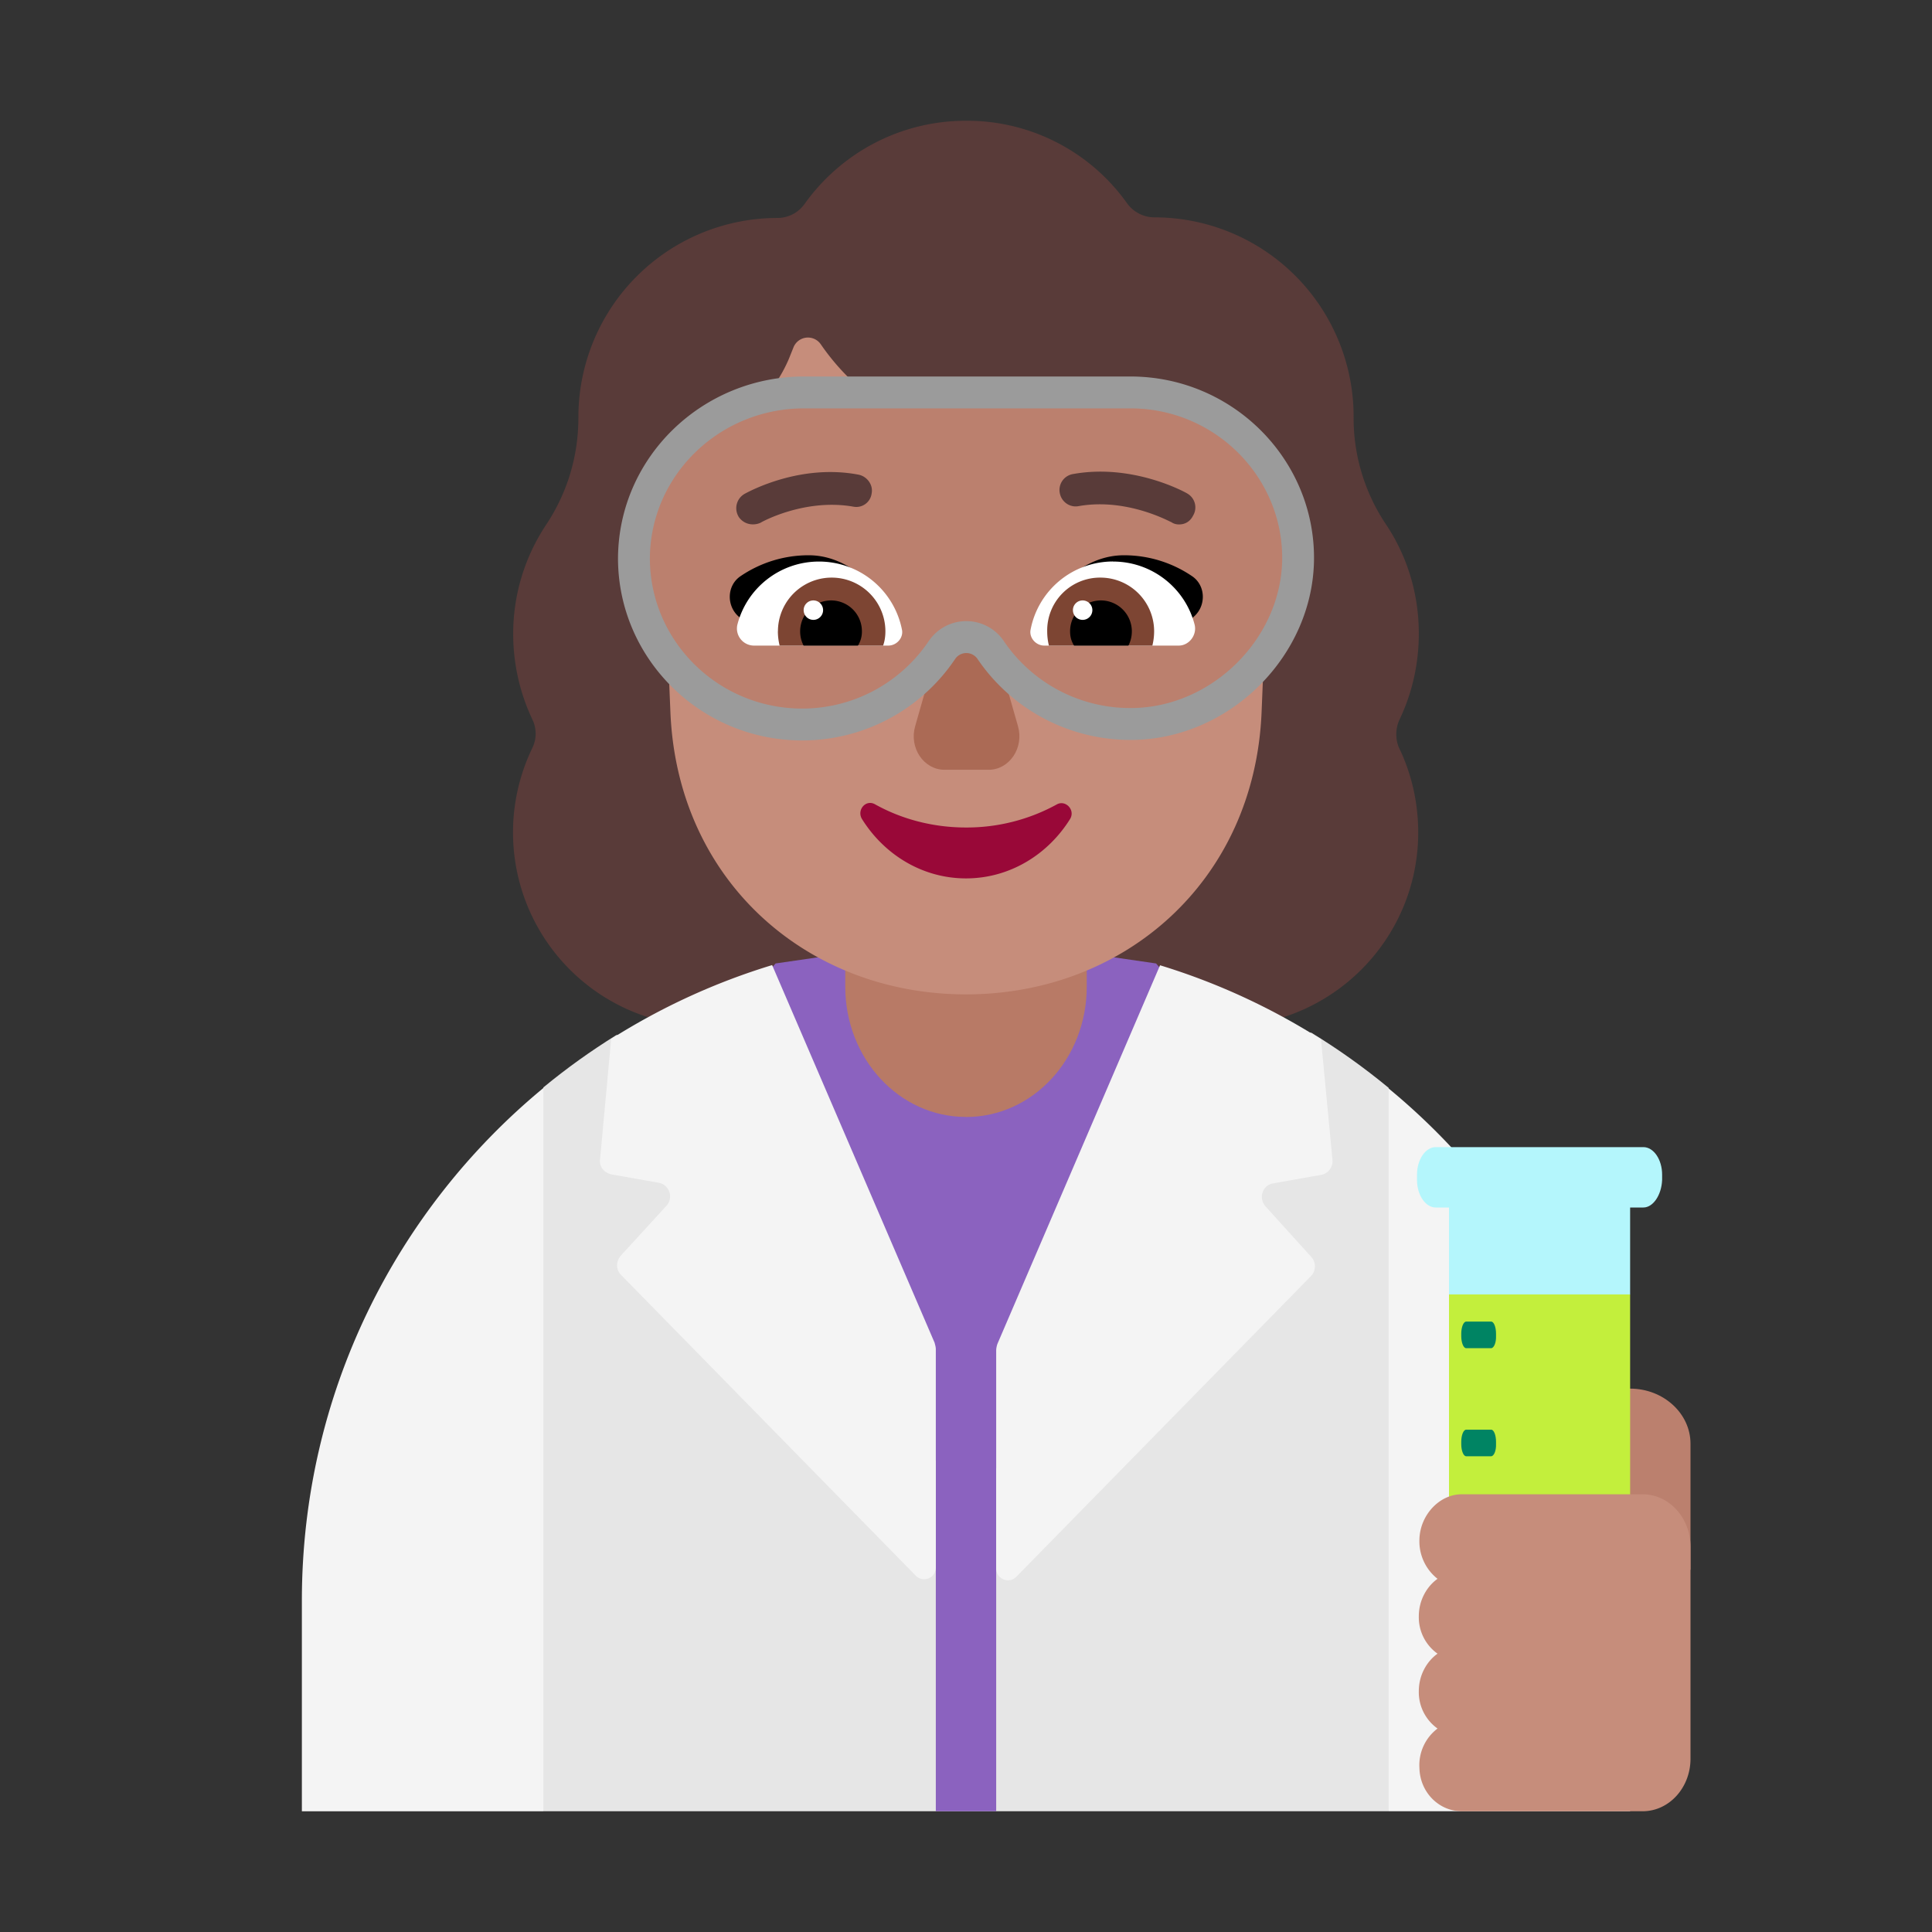 <svg xmlns="http://www.w3.org/2000/svg" width="3em" height="3em" viewBox="0 0 32 32"><rect x="0" y="0" width="32" height="32" fill="#333333" stroke="none"/><g fill="none"><path fill="#593B39" d="M23.178 11.924c.208-.435.322-.918.322-1.43c0-.672-.199-1.297-.55-1.818a3.16 3.16 0 0 1-.53-1.77v-.01A3.3 3.3 0 0 0 19.126 3.6a.56.56 0 0 1-.454-.227A3.25 3.25 0 0 0 16 2c-1.098 0-2.074.54-2.67 1.373a.55.55 0 0 1-.455.237A3.3 3.3 0 0 0 9.58 6.905v.01c0 .634-.18 1.24-.53 1.77a3.26 3.26 0 0 0-.55 1.81c0 .51.114.994.322 1.43a.54.54 0 0 1 0 .454A3.213 3.213 0 0 0 11.71 17h8.57c1.771 0 3.21-1.44 3.21-3.21c0-.502-.113-.985-.321-1.411a.58.58 0 0 1 .009-.455"/><path fill="#E6E6E6" d="M9 18.011q.574-.473 1.209-.867L16 17l5.72.105q.674.412 1.28.913L24 24l-1 6H9l-1-6z"/><path fill="#8B62BF" d="M16.5 24.33V30h-1v-5.8l-4-6.7l1.346-1.542L16 15.5l3.148.458L20.5 17.5z"/><path fill="#F4F4F4" d="M23 18.028a10.98 10.98 0 0 1 4 8.482V30h-4zm-3.786-2.04c.95.29 1.845.706 2.666 1.227l.19 1.995c.01.12-.07.23-.19.25l-.79.14c-.18.03-.25.24-.13.38l.76.84c.08.09.08.23-.01.32l-4.88 4.98c-.12.12-.33.03-.33-.14v-3.61c0-.04.01-.08.02-.11zm-9.091 1.22c.821-.52 1.716-.934 2.666-1.223l2.691 6.255l.005.02c.008.03.015.057.015.09v3.61c0 .18-.21.26-.33.14l-4.88-4.98c-.09-.09-.09-.22-.01-.32l.76-.83a.23.23 0 0 0-.13-.38l-.79-.14c-.12-.03-.2-.13-.18-.26zM9 18.021v11.98H5v-3.49c0-3.42 1.556-6.473 4-8.49"/><path fill="#BB806E" d="M27 23c.55 0 1 .41 1 .912V26h-2v-2.088c.01-.502.45-.912 1-.912"/><path fill="#B4F6FC" d="M27.22 20H27v1.44l-1.5 1.06l-1.5-1.06V20h-.22c-.17 0-.31-.206-.31-.456v-.088c0-.25.14-.456.31-.456h3.44c.17 0 .31.206.31.456v.088c-.01.25-.15.456-.31.456"/><path fill="#C3EF3C" d="M27 21.44h-3v6.31h3z"/><path fill="#008463" d="M24.284 22.33h.414c.045 0 .085-.09.081-.2v-.04c0-.11-.036-.2-.08-.2h-.415c-.044 0-.081.09-.081.2v.04c0 .11.037.2.081.2m0 1.79h.414c.045 0 .085-.09.081-.2v-.04c0-.11-.036-.2-.08-.2h-.415c-.044 0-.081.09-.081.2v.04c0 .11.037.2.081.2"/><path fill="#C68D7B" d="M23.51 25.5c.008-.4.327-.75.7-.75h2.997c.438 0 .793.39.793.87v3.51c0 .48-.355.87-.793.87H24.21c-.373 0-.692-.31-.7-.72a.76.76 0 0 1 .3-.65a.74.74 0 0 1-.31-.62c0-.26.128-.49.31-.62a.74.74 0 0 1-.31-.62c0-.26.128-.49.31-.62a.79.79 0 0 1-.3-.65"/><path fill="#B87A66" d="M16 18.5c-1.107 0-2-.964-2-2.159V13.66c0-1.195.893-2.159 2-2.159s2 .964 2 2.159v2.682c0 1.195-.893 2.159-2 2.159"/><path fill="#C68D7B" d="M19.911 7.36h-3.172a3.82 3.82 0 0 1-3.144-1.657a.258.258 0 0 0-.455.057l-.076.189c-.236.55-.662.975-1.193 1.212c-.028.01-.066.028-.104.038c-.227.123-.776.483-.795 1.43l.132 3.163c.114 2.803 2.273 4.678 4.896 4.678s4.782-1.875 4.896-4.678l.123-3.012c0-1.325-.928-1.42-1.108-1.42"/><path fill="#AB6A55" d="m15.654 10.29l-.496 1.738c-.103.356.14.722.487.722h.73c.345 0 .589-.366.486-.722l-.496-1.738c-.103-.387-.599-.387-.71 0"/><path fill="#BB806E" d="M18.724 6.5h-5.408c-1.535 0-2.806 1.217-2.816 2.745c0 1.518 1.25 2.755 2.786 2.755c.965 0 1.82-.493 2.317-1.237a.487.487 0 0 1 .804 0a2.8 2.8 0 0 0 2.409 1.227c1.444-.05 2.663-1.287 2.684-2.715c.02-1.518-1.23-2.775-2.776-2.775"/><path fill="#000" d="M13.396 9.197c.559 0 1.013.388 1.307.824q-.345.103-.676.197c-.444.127-.877.25-1.332.409l-.473-.426c-.19-.18-.18-.502.038-.654a2 2 0 0 1 1.136-.35m5.218 0c-.56 0-1.023.388-1.307.824q.369.111.727.213c.422.121.84.242 1.28.393l.474-.426c.19-.18.18-.502-.038-.654a2 2 0 0 0-1.136-.35"/><path fill="#fff" d="M13.566 9.301c-.653 0-1.202.445-1.354 1.051a.283.283 0 0 0 .275.341h2.225c.142 0 .256-.132.227-.265a1.4 1.4 0 0 0-1.373-1.127m4.868 0c.653 0 1.202.445 1.354 1.051c.038.17-.095.341-.265.341h-2.226c-.142 0-.255-.133-.227-.265A1.39 1.39 0 0 1 18.434 9.3"/><path fill="#7D4533" d="M12.885 10.457a.89.89 0 1 1 1.78 0c0 .075-.01.16-.038.236h-1.714a1 1 0 0 1-.029-.236m6.232 0a.89.89 0 0 0-.89-.89a.875.875 0 0 0-.881.89c0 .085.01.16.028.236h1.714a1 1 0 0 0 .029-.236"/><path fill="#000" d="M13.765 9.945a.51.51 0 0 1 .511.511a.43.43 0 0 1-.066.237h-.9a.513.513 0 0 1 .455-.748m4.47 0a.51.51 0 0 0-.511.511c0 .085.018.161.066.237h.9a.513.513 0 0 0-.455-.748"/><path fill="#fff" d="M13.633 10.106a.16.16 0 1 1-.322 0a.16.16 0 0 1 .322 0m4.46 0a.16.16 0 1 1-.322 0a.16.16 0 0 1 .322 0"/><path fill="#990838" d="M16 13.706c-.55 0-1.07-.14-1.508-.385c-.153-.085-.306.096-.214.246c.367.587.999.982 1.722.982c.724 0 1.356-.395 1.723-.982c.092-.15-.071-.32-.214-.246a3.1 3.1 0 0 1-1.509.385"/><path fill="#593B39" d="M19.4 8.648a.22.22 0 0 0 .132.038c.095 0 .18-.048.227-.142a.265.265 0 0 0-.094-.37c-.029-.019-.9-.502-1.894-.322a.267.267 0 0 0-.218.313c.028.151.17.246.313.218c.736-.13 1.4.2 1.516.257zm-7.17-.095a.28.28 0 0 0 .238.132a.3.3 0 0 0 .132-.028c.01-.01.73-.407 1.534-.265a.256.256 0 0 0 .303-.218c.029-.142-.075-.284-.217-.312c-.954-.182-1.785.263-1.886.317l-.008.005a.273.273 0 0 0-.095.369"/><path fill="#9B9B9B" d="M10.236 9.243c.011-1.68 1.406-3.007 3.08-3.007h5.408c1.69 0 3.062 1.374 3.04 3.043c-.023 1.57-1.357 2.92-2.939 2.975h-.001a3.06 3.06 0 0 1-2.635-1.342a.224.224 0 0 0-.367 0a3.05 3.05 0 0 1-2.536 1.352c-1.678 0-3.05-1.352-3.05-3.019zm.528.003c0 1.37 1.13 2.49 2.522 2.49c.874 0 1.647-.446 2.098-1.12l.002-.002a.75.75 0 0 1 1.238 0v.001a2.53 2.53 0 0 0 2.183 1.111c1.305-.045 2.41-1.17 2.43-2.454c.017-1.369-1.111-2.508-2.513-2.508h-5.408c-1.396 0-2.543 1.105-2.552 2.482"/></g></svg>
